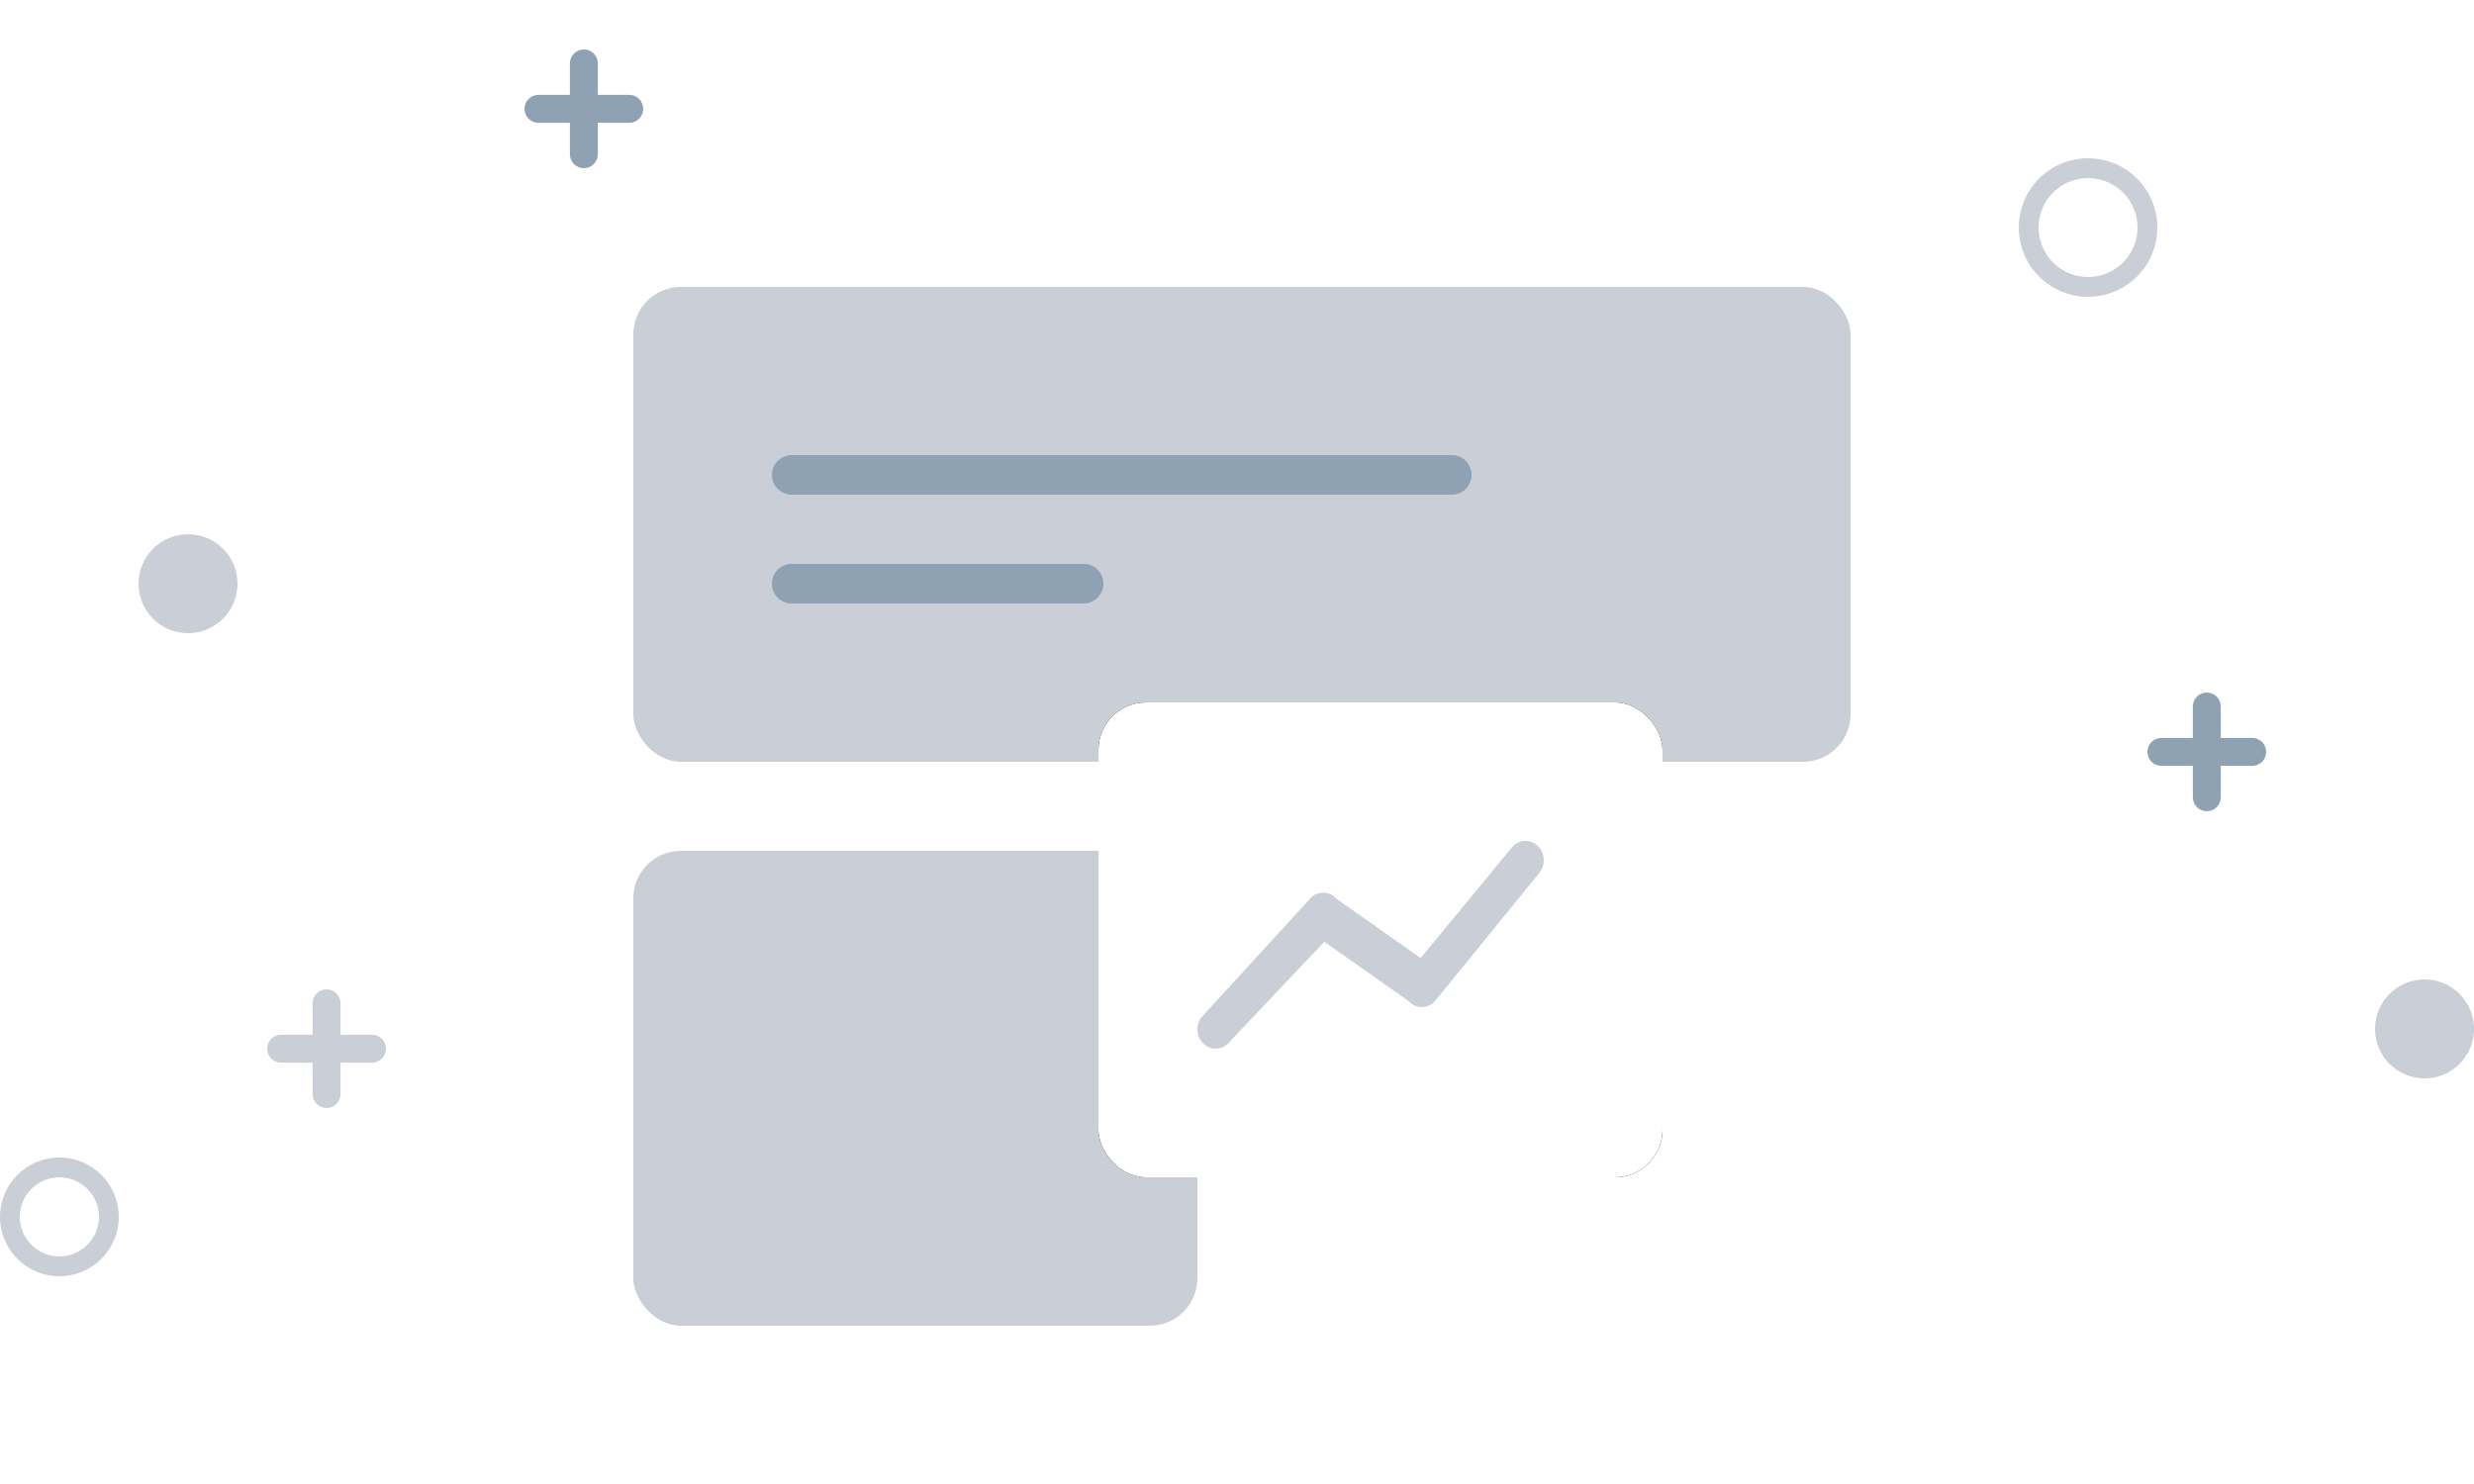 <svg height="150" viewBox="0 0 250 150" width="250" xmlns="http://www.w3.org/2000/svg" xmlns:xlink="http://www.w3.org/1999/xlink"><defs><rect id="a" height="48" rx="4.8" width="57" x="66" y="57"/><mask id="b" fill="#fff" height="48" width="57" x="0" y="0"><use xlink:href="#a"/></mask><rect id="c" height="48" rx="4.8" width="57" x="47" y="42"/><filter id="d" height="193.8%" width="178.9%" x="-39.5%" y="-46.9%"><feOffset dx="0" dy="0" in="SourceAlpha" result="shadowOffsetOuter1"/><feGaussianBlur in="shadowOffsetOuter1" result="shadowBlurOuter1" stdDeviation="7.5"/><feColorMatrix in="shadowBlurOuter1" type="matrix" values="0 0 0 0 0   0 0 0 0 0   0 0 0 0 0  0 0 0 0.061 0"/></filter></defs><g fill="none" fill-rule="evenodd"><g transform="translate(64 29)"><rect fill="#c9ced7" height="48" rx="4.8" width="57" y="57"/><use mask="url(#b)" stroke="#c9ced7" stroke-dasharray="2" stroke-width="3" xlink:href="#a"/><rect fill="#c9ced7" height="48" rx="4.8" width="123"/><use fill="#000" filter="url(#d)" xlink:href="#c"/><use fill="#fff" fill-rule="evenodd" xlink:href="#c"/><path d="m82.708 17c1.105 0 2 .895 2 2 0 1.054-.816 1.918-1.851 1.995l-.149.005h-66.708c-1.105 0-2-.895-2-2 0-1.054.816-1.918 1.851-1.995l.149-.005z" fill="#8fa2b3"/><path d="m45.5 28c1.105 0 2 .895 2 2 0 1.054-.816 1.918-1.851 1.995l-.149.005h-29.5c-1.105 0-2-.895-2-2 0-1.054.816-1.918 1.851-1.995l.149-.005z" fill="#8fa2b3"/><path d="m88.711 56.738c.634-.845 1.795-.985 2.593-.313.758.639.915 1.781.385 2.618l-.089.13-10.485 12.881c-.67.893-1.907.984-2.686.229l-.108-.114-8.495-5.977-9.527 10.058c-.597.808-1.674.982-2.468.427l-.123-.094c-.762-.633-.927-1.774-.403-2.615l.089-.13 10.86-11.859c.669-.904 1.916-.999 2.699-.236l.104.109 8.504 5.988z" fill="#c9ced7"/></g><g fill="#c9ced7"><path d="m211 16c-3.866 0-7 3.134-7 7s3.134 7 7 7 7-3.134 7-7-3.134-7-7-7zm0 2c2.761 0 5 2.239 5 5s-2.239 5-5 5-5-2.239-5-5 2.239-5 5-5z"/><path d="m6 117c-3.314 0-6 2.686-6 6s2.686 6 6 6 6-2.686 6-6-2.686-6-6-6zm0 2c2.209 0 4 1.791 4 4s-1.791 4-4 4-4-1.791-4-4 1.791-4 4-4z"/><circle cx="245" cy="104" r="5"/><circle cx="19" cy="59" r="5"/></g><path d="m223 70c.744 0 1.354.576 1.408 1.306l.004.105-.001 3.176 3.177 0c.78 0 1.412.632 1.412 1.412 0 .744-.576 1.354-1.306 1.408l-.105.004-3.177-.001.001 3.177c0 .78-.632 1.412-1.412 1.412-.744 0-1.354-.576-1.408-1.306l-.004-.105-0-3.177-3.176.001c-.78 0-1.412-.632-1.412-1.412 0-.744.576-1.354 1.306-1.408l.105-.004 3.176-0.0 0-3.176c0-.78.632-1.412 1.412-1.412z" fill="#8fa2b3"/><path d="m59 5c.744 0 1.354.576 1.408 1.306l.004.105-.001 3.176 3.177 0c.78 0 1.412.632 1.412 1.412 0 .744-.576 1.354-1.306 1.408l-.105.004-3.177-.001.001 3.177c0 .78-.632 1.412-1.412 1.412-.744 0-1.354-.576-1.408-1.306l-.004-.105-0-3.177-3.176.001c-.78 0-1.412-.632-1.412-1.412 0-.744.576-1.354 1.306-1.408l.105-.004 3.176-0.0 0-3.176c0-.78.632-1.412 1.412-1.412z" fill="#8fa2b3"/><path d="m33 100c.744 0 1.354.576 1.408 1.306l.004.105-.001 3.176 3.177 0c.78 0 1.412.632 1.412 1.412 0 .744-.576 1.354-1.306 1.408l-.105.004-3.177-.001.001 3.177c0 .78-.632 1.412-1.412 1.412-.744 0-1.354-.576-1.408-1.306l-.004-.105-0-3.177-3.176.001c-.78 0-1.412-.632-1.412-1.412 0-.744.576-1.354 1.306-1.408l.105-.004 3.176-0.0 0-3.176c0-.78.632-1.412 1.412-1.412z" fill="#c9ced7"/></g></svg>